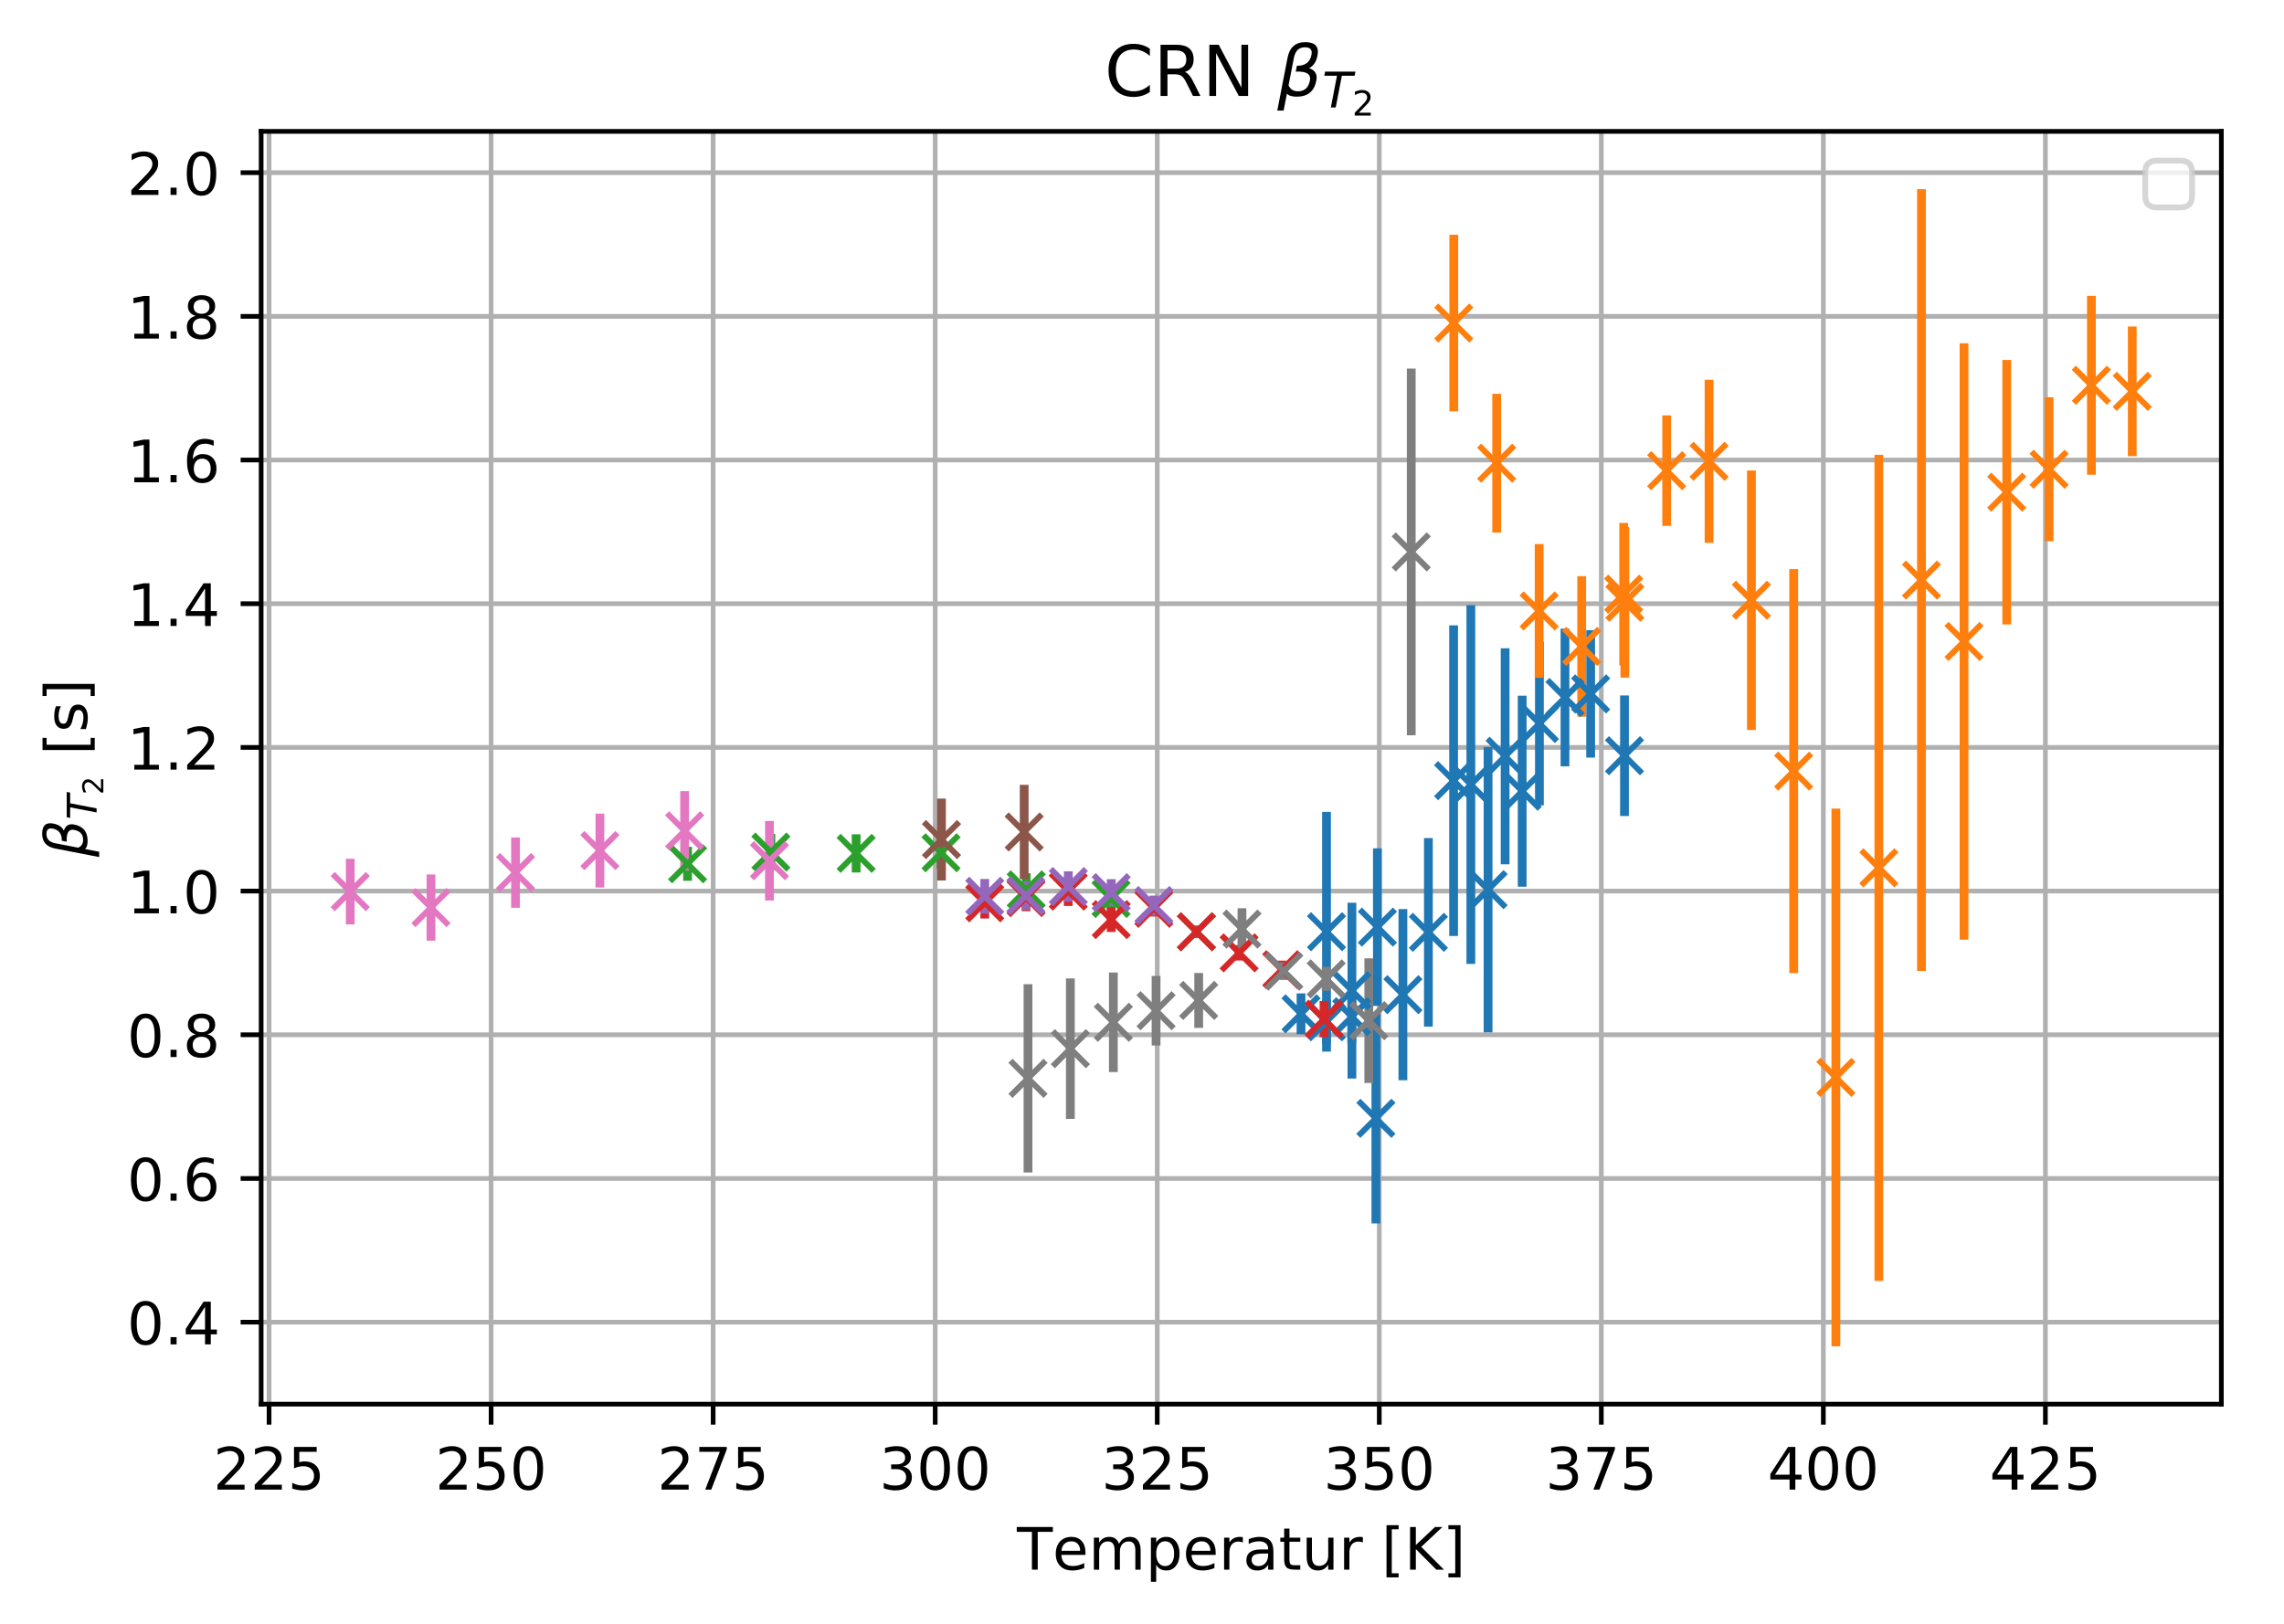<?xml version="1.0" encoding="utf-8" standalone="no"?>
<!DOCTYPE svg PUBLIC "-//W3C//DTD SVG 1.1//EN"
  "http://www.w3.org/Graphics/SVG/1.1/DTD/svg11.dtd">
<!-- Created with matplotlib (http://matplotlib.org/) -->
<svg height="277.436pt" version="1.1" viewBox="0 0 390.103 277.436" width="390.103pt" xmlns="http://www.w3.org/2000/svg" xmlns:xlink="http://www.w3.org/1999/xlink">
 <defs>
  <style type="text/css">
*{stroke-linecap:butt;stroke-linejoin:round;}
  </style>
 </defs>
 <g id="figure_1">
  <g id="patch_1">
   <path d="M 0 277.436 
L 390.103 277.436 
L 390.103 0 
L 0 0 
z
" style="fill:#ffffff;"/>
  </g>
  <g id="axes_1">
   <g id="patch_2">
    <path d="M 44.603 239.88 
L 379.403 239.88 
L 379.403 22.44 
L 44.603 22.44 
z
" style="fill:#ffffff;"/>
   </g>
   <g id="matplotlib.axis_1">
    <g id="xtick_1">
     <g id="line2d_1">
      <path clip-path="url(#p201eba1d3c)" d="M 45.956 239.88 
L 45.956 22.44 
" style="fill:none;stroke:#b0b0b0;stroke-linecap:square;stroke-width:0.8;"/>
     </g>
     <g id="line2d_2">
      <defs>
       <path d="M 0 0 
L 0 3.5 
" id="meafbf75f17" style="stroke:#000000;stroke-width:0.8;"/>
      </defs>
      <g>
       <use style="stroke:#000000;stroke-width:0.8;" x="45.956" xlink:href="#meafbf75f17" y="239.88"/>
      </g>
     </g>
     <g id="text_1">
      <!-- 225 -->
      <defs>
       <path d="M 19.188 8.297 
L 53.609 8.297 
L 53.609 0 
L 7.328 0 
L 7.328 8.297 
Q 12.938 14.109 22.625 23.891 
Q 32.328 33.688 34.812 36.531 
Q 39.547 41.844 41.422 45.531 
Q 43.312 49.219 43.312 52.781 
Q 43.312 58.594 39.234 62.25 
Q 35.156 65.922 28.609 65.922 
Q 23.969 65.922 18.812 64.312 
Q 13.672 62.703 7.812 59.422 
L 7.812 69.391 
Q 13.766 71.781 18.938 73 
Q 24.125 74.219 28.422 74.219 
Q 39.75 74.219 46.484 68.547 
Q 53.219 62.891 53.219 53.422 
Q 53.219 48.922 51.531 44.891 
Q 49.859 40.875 45.406 35.406 
Q 44.188 33.984 37.641 27.219 
Q 31.109 20.453 19.188 8.297 
z
" id="DejaVuSans-32"/>
       <path d="M 10.797 72.906 
L 49.516 72.906 
L 49.516 64.594 
L 19.828 64.594 
L 19.828 46.734 
Q 21.969 47.469 24.109 47.828 
Q 26.266 48.188 28.422 48.188 
Q 40.625 48.188 47.75 41.5 
Q 54.891 34.812 54.891 23.391 
Q 54.891 11.625 47.562 5.094 
Q 40.234 -1.422 26.906 -1.422 
Q 22.312 -1.422 17.547 -0.641 
Q 12.797 0.141 7.719 1.703 
L 7.719 11.625 
Q 12.109 9.234 16.797 8.062 
Q 21.484 6.891 26.703 6.891 
Q 35.156 6.891 40.078 11.328 
Q 45.016 15.766 45.016 23.391 
Q 45.016 31 40.078 35.438 
Q 35.156 39.891 26.703 39.891 
Q 22.75 39.891 18.812 39.016 
Q 14.891 38.141 10.797 36.281 
z
" id="DejaVuSans-35"/>
      </defs>
      <g transform="translate(36.413 254.478)scale(0.1 -0.1)">
       <use xlink:href="#DejaVuSans-32"/>
       <use x="63.623" xlink:href="#DejaVuSans-32"/>
       <use x="127.246" xlink:href="#DejaVuSans-35"/>
      </g>
     </g>
    </g>
    <g id="xtick_2">
     <g id="line2d_3">
      <path clip-path="url(#p201eba1d3c)" d="M 83.88 239.88 
L 83.88 22.44 
" style="fill:none;stroke:#b0b0b0;stroke-linecap:square;stroke-width:0.8;"/>
     </g>
     <g id="line2d_4">
      <g>
       <use style="stroke:#000000;stroke-width:0.8;" x="83.88" xlink:href="#meafbf75f17" y="239.88"/>
      </g>
     </g>
     <g id="text_2">
      <!-- 250 -->
      <defs>
       <path d="M 31.781 66.406 
Q 24.172 66.406 20.328 58.906 
Q 16.5 51.422 16.5 36.375 
Q 16.5 21.391 20.328 13.891 
Q 24.172 6.391 31.781 6.391 
Q 39.453 6.391 43.281 13.891 
Q 47.125 21.391 47.125 36.375 
Q 47.125 51.422 43.281 58.906 
Q 39.453 66.406 31.781 66.406 
z
M 31.781 74.219 
Q 44.047 74.219 50.516 64.516 
Q 56.984 54.828 56.984 36.375 
Q 56.984 17.969 50.516 8.266 
Q 44.047 -1.422 31.781 -1.422 
Q 19.531 -1.422 13.062 8.266 
Q 6.594 17.969 6.594 36.375 
Q 6.594 54.828 13.062 64.516 
Q 19.531 74.219 31.781 74.219 
z
" id="DejaVuSans-30"/>
      </defs>
      <g transform="translate(74.337 254.478)scale(0.1 -0.1)">
       <use xlink:href="#DejaVuSans-32"/>
       <use x="63.623" xlink:href="#DejaVuSans-35"/>
       <use x="127.246" xlink:href="#DejaVuSans-30"/>
      </g>
     </g>
    </g>
    <g id="xtick_3">
     <g id="line2d_5">
      <path clip-path="url(#p201eba1d3c)" d="M 121.804 239.88 
L 121.804 22.44 
" style="fill:none;stroke:#b0b0b0;stroke-linecap:square;stroke-width:0.8;"/>
     </g>
     <g id="line2d_6">
      <g>
       <use style="stroke:#000000;stroke-width:0.8;" x="121.804" xlink:href="#meafbf75f17" y="239.88"/>
      </g>
     </g>
     <g id="text_3">
      <!-- 275 -->
      <defs>
       <path d="M 8.203 72.906 
L 55.078 72.906 
L 55.078 68.703 
L 28.609 0 
L 18.312 0 
L 43.219 64.594 
L 8.203 64.594 
z
" id="DejaVuSans-37"/>
      </defs>
      <g transform="translate(112.261 254.478)scale(0.1 -0.1)">
       <use xlink:href="#DejaVuSans-32"/>
       <use x="63.623" xlink:href="#DejaVuSans-37"/>
       <use x="127.246" xlink:href="#DejaVuSans-35"/>
      </g>
     </g>
    </g>
    <g id="xtick_4">
     <g id="line2d_7">
      <path clip-path="url(#p201eba1d3c)" d="M 159.729 239.88 
L 159.729 22.44 
" style="fill:none;stroke:#b0b0b0;stroke-linecap:square;stroke-width:0.8;"/>
     </g>
     <g id="line2d_8">
      <g>
       <use style="stroke:#000000;stroke-width:0.8;" x="159.729" xlink:href="#meafbf75f17" y="239.88"/>
      </g>
     </g>
     <g id="text_4">
      <!-- 300 -->
      <defs>
       <path d="M 40.578 39.312 
Q 47.656 37.797 51.625 33 
Q 55.609 28.219 55.609 21.188 
Q 55.609 10.406 48.188 4.484 
Q 40.766 -1.422 27.094 -1.422 
Q 22.516 -1.422 17.656 -0.516 
Q 12.797 0.391 7.625 2.203 
L 7.625 11.719 
Q 11.719 9.328 16.594 8.109 
Q 21.484 6.891 26.812 6.891 
Q 36.078 6.891 40.938 10.547 
Q 45.797 14.203 45.797 21.188 
Q 45.797 27.641 41.281 31.266 
Q 36.766 34.906 28.719 34.906 
L 20.219 34.906 
L 20.219 43.016 
L 29.109 43.016 
Q 36.375 43.016 40.234 45.922 
Q 44.094 48.828 44.094 54.297 
Q 44.094 59.906 40.109 62.906 
Q 36.141 65.922 28.719 65.922 
Q 24.656 65.922 20.016 65.031 
Q 15.375 64.156 9.812 62.312 
L 9.812 71.094 
Q 15.438 72.656 20.344 73.438 
Q 25.25 74.219 29.594 74.219 
Q 40.828 74.219 47.359 69.109 
Q 53.906 64.016 53.906 55.328 
Q 53.906 49.266 50.438 45.094 
Q 46.969 40.922 40.578 39.312 
z
" id="DejaVuSans-33"/>
      </defs>
      <g transform="translate(150.185 254.478)scale(0.1 -0.1)">
       <use xlink:href="#DejaVuSans-33"/>
       <use x="63.623" xlink:href="#DejaVuSans-30"/>
       <use x="127.246" xlink:href="#DejaVuSans-30"/>
      </g>
     </g>
    </g>
    <g id="xtick_5">
     <g id="line2d_9">
      <path clip-path="url(#p201eba1d3c)" d="M 197.653 239.88 
L 197.653 22.44 
" style="fill:none;stroke:#b0b0b0;stroke-linecap:square;stroke-width:0.8;"/>
     </g>
     <g id="line2d_10">
      <g>
       <use style="stroke:#000000;stroke-width:0.8;" x="197.653" xlink:href="#meafbf75f17" y="239.88"/>
      </g>
     </g>
     <g id="text_5">
      <!-- 325 -->
      <g transform="translate(188.109 254.478)scale(0.1 -0.1)">
       <use xlink:href="#DejaVuSans-33"/>
       <use x="63.623" xlink:href="#DejaVuSans-32"/>
       <use x="127.246" xlink:href="#DejaVuSans-35"/>
      </g>
     </g>
    </g>
    <g id="xtick_6">
     <g id="line2d_11">
      <path clip-path="url(#p201eba1d3c)" d="M 235.577 239.88 
L 235.577 22.44 
" style="fill:none;stroke:#b0b0b0;stroke-linecap:square;stroke-width:0.8;"/>
     </g>
     <g id="line2d_12">
      <g>
       <use style="stroke:#000000;stroke-width:0.8;" x="235.577" xlink:href="#meafbf75f17" y="239.88"/>
      </g>
     </g>
     <g id="text_6">
      <!-- 350 -->
      <g transform="translate(226.033 254.478)scale(0.1 -0.1)">
       <use xlink:href="#DejaVuSans-33"/>
       <use x="63.623" xlink:href="#DejaVuSans-35"/>
       <use x="127.246" xlink:href="#DejaVuSans-30"/>
      </g>
     </g>
    </g>
    <g id="xtick_7">
     <g id="line2d_13">
      <path clip-path="url(#p201eba1d3c)" d="M 273.501 239.88 
L 273.501 22.44 
" style="fill:none;stroke:#b0b0b0;stroke-linecap:square;stroke-width:0.8;"/>
     </g>
     <g id="line2d_14">
      <g>
       <use style="stroke:#000000;stroke-width:0.8;" x="273.501" xlink:href="#meafbf75f17" y="239.88"/>
      </g>
     </g>
     <g id="text_7">
      <!-- 375 -->
      <g transform="translate(263.957 254.478)scale(0.1 -0.1)">
       <use xlink:href="#DejaVuSans-33"/>
       <use x="63.623" xlink:href="#DejaVuSans-37"/>
       <use x="127.246" xlink:href="#DejaVuSans-35"/>
      </g>
     </g>
    </g>
    <g id="xtick_8">
     <g id="line2d_15">
      <path clip-path="url(#p201eba1d3c)" d="M 311.425 239.88 
L 311.425 22.44 
" style="fill:none;stroke:#b0b0b0;stroke-linecap:square;stroke-width:0.8;"/>
     </g>
     <g id="line2d_16">
      <g>
       <use style="stroke:#000000;stroke-width:0.8;" x="311.425" xlink:href="#meafbf75f17" y="239.88"/>
      </g>
     </g>
     <g id="text_8">
      <!-- 400 -->
      <defs>
       <path d="M 37.797 64.312 
L 12.891 25.391 
L 37.797 25.391 
z
M 35.203 72.906 
L 47.609 72.906 
L 47.609 25.391 
L 58.016 25.391 
L 58.016 17.188 
L 47.609 17.188 
L 47.609 0 
L 37.797 0 
L 37.797 17.188 
L 4.891 17.188 
L 4.891 26.703 
z
" id="DejaVuSans-34"/>
      </defs>
      <g transform="translate(301.881 254.478)scale(0.1 -0.1)">
       <use xlink:href="#DejaVuSans-34"/>
       <use x="63.623" xlink:href="#DejaVuSans-30"/>
       <use x="127.246" xlink:href="#DejaVuSans-30"/>
      </g>
     </g>
    </g>
    <g id="xtick_9">
     <g id="line2d_17">
      <path clip-path="url(#p201eba1d3c)" d="M 349.349 239.88 
L 349.349 22.44 
" style="fill:none;stroke:#b0b0b0;stroke-linecap:square;stroke-width:0.8;"/>
     </g>
     <g id="line2d_18">
      <g>
       <use style="stroke:#000000;stroke-width:0.8;" x="349.349" xlink:href="#meafbf75f17" y="239.88"/>
      </g>
     </g>
     <g id="text_9">
      <!-- 425 -->
      <g transform="translate(339.805 254.478)scale(0.1 -0.1)">
       <use xlink:href="#DejaVuSans-34"/>
       <use x="63.623" xlink:href="#DejaVuSans-32"/>
       <use x="127.246" xlink:href="#DejaVuSans-35"/>
      </g>
     </g>
    </g>
    <g id="text_10">
     <!-- Temperatur [K] -->
     <defs>
      <path d="M -0.297 72.906 
L 61.375 72.906 
L 61.375 64.594 
L 35.5 64.594 
L 35.5 0 
L 25.594 0 
L 25.594 64.594 
L -0.297 64.594 
z
" id="DejaVuSans-54"/>
      <path d="M 56.203 29.594 
L 56.203 25.203 
L 14.891 25.203 
Q 15.484 15.922 20.484 11.062 
Q 25.484 6.203 34.422 6.203 
Q 39.594 6.203 44.453 7.469 
Q 49.312 8.734 54.109 11.281 
L 54.109 2.781 
Q 49.266 0.734 44.188 -0.344 
Q 39.109 -1.422 33.891 -1.422 
Q 20.797 -1.422 13.156 6.188 
Q 5.516 13.812 5.516 26.812 
Q 5.516 40.234 12.766 48.109 
Q 20.016 56 32.328 56 
Q 43.359 56 49.781 48.891 
Q 56.203 41.797 56.203 29.594 
z
M 47.219 32.234 
Q 47.125 39.594 43.094 43.984 
Q 39.062 48.391 32.422 48.391 
Q 24.906 48.391 20.391 44.141 
Q 15.875 39.891 15.188 32.172 
z
" id="DejaVuSans-65"/>
      <path d="M 52 44.188 
Q 55.375 50.25 60.062 53.125 
Q 64.75 56 71.094 56 
Q 79.641 56 84.281 50.016 
Q 88.922 44.047 88.922 33.016 
L 88.922 0 
L 79.891 0 
L 79.891 32.719 
Q 79.891 40.578 77.094 44.375 
Q 74.312 48.188 68.609 48.188 
Q 61.625 48.188 57.562 43.547 
Q 53.516 38.922 53.516 30.906 
L 53.516 0 
L 44.484 0 
L 44.484 32.719 
Q 44.484 40.625 41.703 44.406 
Q 38.922 48.188 33.109 48.188 
Q 26.219 48.188 22.156 43.531 
Q 18.109 38.875 18.109 30.906 
L 18.109 0 
L 9.078 0 
L 9.078 54.688 
L 18.109 54.688 
L 18.109 46.188 
Q 21.188 51.219 25.484 53.609 
Q 29.781 56 35.688 56 
Q 41.656 56 45.828 52.969 
Q 50 49.953 52 44.188 
z
" id="DejaVuSans-6d"/>
      <path d="M 18.109 8.203 
L 18.109 -20.797 
L 9.078 -20.797 
L 9.078 54.688 
L 18.109 54.688 
L 18.109 46.391 
Q 20.953 51.266 25.266 53.625 
Q 29.594 56 35.594 56 
Q 45.562 56 51.781 48.094 
Q 58.016 40.188 58.016 27.297 
Q 58.016 14.406 51.781 6.484 
Q 45.562 -1.422 35.594 -1.422 
Q 29.594 -1.422 25.266 0.953 
Q 20.953 3.328 18.109 8.203 
z
M 48.688 27.297 
Q 48.688 37.203 44.609 42.844 
Q 40.531 48.484 33.406 48.484 
Q 26.266 48.484 22.188 42.844 
Q 18.109 37.203 18.109 27.297 
Q 18.109 17.391 22.188 11.75 
Q 26.266 6.109 33.406 6.109 
Q 40.531 6.109 44.609 11.75 
Q 48.688 17.391 48.688 27.297 
z
" id="DejaVuSans-70"/>
      <path d="M 41.109 46.297 
Q 39.594 47.172 37.812 47.578 
Q 36.031 48 33.891 48 
Q 26.266 48 22.188 43.047 
Q 18.109 38.094 18.109 28.812 
L 18.109 0 
L 9.078 0 
L 9.078 54.688 
L 18.109 54.688 
L 18.109 46.188 
Q 20.953 51.172 25.484 53.578 
Q 30.031 56 36.531 56 
Q 37.453 56 38.578 55.875 
Q 39.703 55.766 41.062 55.516 
z
" id="DejaVuSans-72"/>
      <path d="M 34.281 27.484 
Q 23.391 27.484 19.188 25 
Q 14.984 22.516 14.984 16.5 
Q 14.984 11.719 18.141 8.906 
Q 21.297 6.109 26.703 6.109 
Q 34.188 6.109 38.703 11.406 
Q 43.219 16.703 43.219 25.484 
L 43.219 27.484 
z
M 52.203 31.203 
L 52.203 0 
L 43.219 0 
L 43.219 8.297 
Q 40.141 3.328 35.547 0.953 
Q 30.953 -1.422 24.312 -1.422 
Q 15.922 -1.422 10.953 3.297 
Q 6 8.016 6 15.922 
Q 6 25.141 12.172 29.828 
Q 18.359 34.516 30.609 34.516 
L 43.219 34.516 
L 43.219 35.406 
Q 43.219 41.609 39.141 45 
Q 35.062 48.391 27.688 48.391 
Q 23 48.391 18.547 47.266 
Q 14.109 46.141 10.016 43.891 
L 10.016 52.203 
Q 14.938 54.109 19.578 55.047 
Q 24.219 56 28.609 56 
Q 40.484 56 46.344 49.844 
Q 52.203 43.703 52.203 31.203 
z
" id="DejaVuSans-61"/>
      <path d="M 18.312 70.219 
L 18.312 54.688 
L 36.812 54.688 
L 36.812 47.703 
L 18.312 47.703 
L 18.312 18.016 
Q 18.312 11.328 20.141 9.422 
Q 21.969 7.516 27.594 7.516 
L 36.812 7.516 
L 36.812 0 
L 27.594 0 
Q 17.188 0 13.234 3.875 
Q 9.281 7.766 9.281 18.016 
L 9.281 47.703 
L 2.688 47.703 
L 2.688 54.688 
L 9.281 54.688 
L 9.281 70.219 
z
" id="DejaVuSans-74"/>
      <path d="M 8.5 21.578 
L 8.5 54.688 
L 17.484 54.688 
L 17.484 21.922 
Q 17.484 14.156 20.5 10.266 
Q 23.531 6.391 29.594 6.391 
Q 36.859 6.391 41.078 11.031 
Q 45.312 15.672 45.312 23.688 
L 45.312 54.688 
L 54.297 54.688 
L 54.297 0 
L 45.312 0 
L 45.312 8.406 
Q 42.047 3.422 37.719 1 
Q 33.406 -1.422 27.688 -1.422 
Q 18.266 -1.422 13.375 4.438 
Q 8.5 10.297 8.5 21.578 
z
M 31.109 56 
z
" id="DejaVuSans-75"/>
      <path id="DejaVuSans-20"/>
      <path d="M 8.594 75.984 
L 29.297 75.984 
L 29.297 69 
L 17.578 69 
L 17.578 -6.203 
L 29.297 -6.203 
L 29.297 -13.188 
L 8.594 -13.188 
z
" id="DejaVuSans-5b"/>
      <path d="M 9.812 72.906 
L 19.672 72.906 
L 19.672 42.094 
L 52.391 72.906 
L 65.094 72.906 
L 28.906 38.922 
L 67.672 0 
L 54.688 0 
L 19.672 35.109 
L 19.672 0 
L 9.812 0 
z
" id="DejaVuSans-4b"/>
      <path d="M 30.422 75.984 
L 30.422 -13.188 
L 9.719 -13.188 
L 9.719 -6.203 
L 21.391 -6.203 
L 21.391 69 
L 9.719 69 
L 9.719 75.984 
z
" id="DejaVuSans-5d"/>
     </defs>
     <g transform="translate(173.691 268.157)scale(0.1 -0.1)">
      <use xlink:href="#DejaVuSans-54"/>
      <use x="60.818" xlink:href="#DejaVuSans-65"/>
      <use x="122.342" xlink:href="#DejaVuSans-6d"/>
      <use x="219.754" xlink:href="#DejaVuSans-70"/>
      <use x="283.23" xlink:href="#DejaVuSans-65"/>
      <use x="344.754" xlink:href="#DejaVuSans-72"/>
      <use x="385.867" xlink:href="#DejaVuSans-61"/>
      <use x="447.146" xlink:href="#DejaVuSans-74"/>
      <use x="486.355" xlink:href="#DejaVuSans-75"/>
      <use x="549.734" xlink:href="#DejaVuSans-72"/>
      <use x="590.848" xlink:href="#DejaVuSans-20"/>
      <use x="622.635" xlink:href="#DejaVuSans-5b"/>
      <use x="661.648" xlink:href="#DejaVuSans-4b"/>
      <use x="727.225" xlink:href="#DejaVuSans-5d"/>
     </g>
    </g>
   </g>
   <g id="matplotlib.axis_2">
    <g id="ytick_1">
     <g id="line2d_19">
      <path clip-path="url(#p201eba1d3c)" d="M 44.603 225.875 
L 379.403 225.875 
" style="fill:none;stroke:#b0b0b0;stroke-linecap:square;stroke-width:0.8;"/>
     </g>
     <g id="line2d_20">
      <defs>
       <path d="M 0 0 
L -3.5 0 
" id="m6c2e261f29" style="stroke:#000000;stroke-width:0.8;"/>
      </defs>
      <g>
       <use style="stroke:#000000;stroke-width:0.8;" x="44.603" xlink:href="#m6c2e261f29" y="225.875"/>
      </g>
     </g>
     <g id="text_11">
      <!-- 0.4 -->
      <defs>
       <path d="M 10.688 12.406 
L 21 12.406 
L 21 0 
L 10.688 0 
z
" id="DejaVuSans-2e"/>
      </defs>
      <g transform="translate(21.7 229.674)scale(0.1 -0.1)">
       <use xlink:href="#DejaVuSans-30"/>
       <use x="63.623" xlink:href="#DejaVuSans-2e"/>
       <use x="95.41" xlink:href="#DejaVuSans-34"/>
      </g>
     </g>
    </g>
    <g id="ytick_2">
     <g id="line2d_21">
      <path clip-path="url(#p201eba1d3c)" d="M 44.603 201.328 
L 379.403 201.328 
" style="fill:none;stroke:#b0b0b0;stroke-linecap:square;stroke-width:0.8;"/>
     </g>
     <g id="line2d_22">
      <g>
       <use style="stroke:#000000;stroke-width:0.8;" x="44.603" xlink:href="#m6c2e261f29" y="201.328"/>
      </g>
     </g>
     <g id="text_12">
      <!-- 0.6 -->
      <defs>
       <path d="M 33.016 40.375 
Q 26.375 40.375 22.484 35.828 
Q 18.609 31.297 18.609 23.391 
Q 18.609 15.531 22.484 10.953 
Q 26.375 6.391 33.016 6.391 
Q 39.656 6.391 43.531 10.953 
Q 47.406 15.531 47.406 23.391 
Q 47.406 31.297 43.531 35.828 
Q 39.656 40.375 33.016 40.375 
z
M 52.594 71.297 
L 52.594 62.312 
Q 48.875 64.062 45.094 64.984 
Q 41.312 65.922 37.594 65.922 
Q 27.828 65.922 22.672 59.328 
Q 17.531 52.734 16.797 39.406 
Q 19.672 43.656 24.016 45.922 
Q 28.375 48.188 33.594 48.188 
Q 44.578 48.188 50.953 41.516 
Q 57.328 34.859 57.328 23.391 
Q 57.328 12.156 50.688 5.359 
Q 44.047 -1.422 33.016 -1.422 
Q 20.359 -1.422 13.672 8.266 
Q 6.984 17.969 6.984 36.375 
Q 6.984 53.656 15.188 63.938 
Q 23.391 74.219 37.203 74.219 
Q 40.922 74.219 44.703 73.484 
Q 48.484 72.75 52.594 71.297 
z
" id="DejaVuSans-36"/>
      </defs>
      <g transform="translate(21.7 205.127)scale(0.1 -0.1)">
       <use xlink:href="#DejaVuSans-30"/>
       <use x="63.623" xlink:href="#DejaVuSans-2e"/>
       <use x="95.41" xlink:href="#DejaVuSans-36"/>
      </g>
     </g>
    </g>
    <g id="ytick_3">
     <g id="line2d_23">
      <path clip-path="url(#p201eba1d3c)" d="M 44.603 176.781 
L 379.403 176.781 
" style="fill:none;stroke:#b0b0b0;stroke-linecap:square;stroke-width:0.8;"/>
     </g>
     <g id="line2d_24">
      <g>
       <use style="stroke:#000000;stroke-width:0.8;" x="44.603" xlink:href="#m6c2e261f29" y="176.781"/>
      </g>
     </g>
     <g id="text_13">
      <!-- 0.8 -->
      <defs>
       <path d="M 31.781 34.625 
Q 24.75 34.625 20.719 30.859 
Q 16.703 27.094 16.703 20.516 
Q 16.703 13.922 20.719 10.156 
Q 24.75 6.391 31.781 6.391 
Q 38.812 6.391 42.859 10.172 
Q 46.922 13.969 46.922 20.516 
Q 46.922 27.094 42.891 30.859 
Q 38.875 34.625 31.781 34.625 
z
M 21.922 38.812 
Q 15.578 40.375 12.031 44.719 
Q 8.5 49.078 8.5 55.328 
Q 8.5 64.062 14.719 69.141 
Q 20.953 74.219 31.781 74.219 
Q 42.672 74.219 48.875 69.141 
Q 55.078 64.062 55.078 55.328 
Q 55.078 49.078 51.531 44.719 
Q 48 40.375 41.703 38.812 
Q 48.828 37.156 52.797 32.312 
Q 56.781 27.484 56.781 20.516 
Q 56.781 9.906 50.312 4.234 
Q 43.844 -1.422 31.781 -1.422 
Q 19.734 -1.422 13.25 4.234 
Q 6.781 9.906 6.781 20.516 
Q 6.781 27.484 10.781 32.312 
Q 14.797 37.156 21.922 38.812 
z
M 18.312 54.391 
Q 18.312 48.734 21.844 45.562 
Q 25.391 42.391 31.781 42.391 
Q 38.141 42.391 41.719 45.562 
Q 45.312 48.734 45.312 54.391 
Q 45.312 60.062 41.719 63.234 
Q 38.141 66.406 31.781 66.406 
Q 25.391 66.406 21.844 63.234 
Q 18.312 60.062 18.312 54.391 
z
" id="DejaVuSans-38"/>
      </defs>
      <g transform="translate(21.7 180.58)scale(0.1 -0.1)">
       <use xlink:href="#DejaVuSans-30"/>
       <use x="63.623" xlink:href="#DejaVuSans-2e"/>
       <use x="95.41" xlink:href="#DejaVuSans-38"/>
      </g>
     </g>
    </g>
    <g id="ytick_4">
     <g id="line2d_25">
      <path clip-path="url(#p201eba1d3c)" d="M 44.603 152.233 
L 379.403 152.233 
" style="fill:none;stroke:#b0b0b0;stroke-linecap:square;stroke-width:0.8;"/>
     </g>
     <g id="line2d_26">
      <g>
       <use style="stroke:#000000;stroke-width:0.8;" x="44.603" xlink:href="#m6c2e261f29" y="152.233"/>
      </g>
     </g>
     <g id="text_14">
      <!-- 1.0 -->
      <defs>
       <path d="M 12.406 8.297 
L 28.516 8.297 
L 28.516 63.922 
L 10.984 60.406 
L 10.984 69.391 
L 28.422 72.906 
L 38.281 72.906 
L 38.281 8.297 
L 54.391 8.297 
L 54.391 0 
L 12.406 0 
z
" id="DejaVuSans-31"/>
      </defs>
      <g transform="translate(21.7 156.033)scale(0.1 -0.1)">
       <use xlink:href="#DejaVuSans-31"/>
       <use x="63.623" xlink:href="#DejaVuSans-2e"/>
       <use x="95.41" xlink:href="#DejaVuSans-30"/>
      </g>
     </g>
    </g>
    <g id="ytick_5">
     <g id="line2d_27">
      <path clip-path="url(#p201eba1d3c)" d="M 44.603 127.686 
L 379.403 127.686 
" style="fill:none;stroke:#b0b0b0;stroke-linecap:square;stroke-width:0.8;"/>
     </g>
     <g id="line2d_28">
      <g>
       <use style="stroke:#000000;stroke-width:0.8;" x="44.603" xlink:href="#m6c2e261f29" y="127.686"/>
      </g>
     </g>
     <g id="text_15">
      <!-- 1.2 -->
      <g transform="translate(21.7 131.485)scale(0.1 -0.1)">
       <use xlink:href="#DejaVuSans-31"/>
       <use x="63.623" xlink:href="#DejaVuSans-2e"/>
       <use x="95.41" xlink:href="#DejaVuSans-32"/>
      </g>
     </g>
    </g>
    <g id="ytick_6">
     <g id="line2d_29">
      <path clip-path="url(#p201eba1d3c)" d="M 44.603 103.139 
L 379.403 103.139 
" style="fill:none;stroke:#b0b0b0;stroke-linecap:square;stroke-width:0.8;"/>
     </g>
     <g id="line2d_30">
      <g>
       <use style="stroke:#000000;stroke-width:0.8;" x="44.603" xlink:href="#m6c2e261f29" y="103.139"/>
      </g>
     </g>
     <g id="text_16">
      <!-- 1.4 -->
      <g transform="translate(21.7 106.938)scale(0.1 -0.1)">
       <use xlink:href="#DejaVuSans-31"/>
       <use x="63.623" xlink:href="#DejaVuSans-2e"/>
       <use x="95.41" xlink:href="#DejaVuSans-34"/>
      </g>
     </g>
    </g>
    <g id="ytick_7">
     <g id="line2d_31">
      <path clip-path="url(#p201eba1d3c)" d="M 44.603 78.592 
L 379.403 78.592 
" style="fill:none;stroke:#b0b0b0;stroke-linecap:square;stroke-width:0.8;"/>
     </g>
     <g id="line2d_32">
      <g>
       <use style="stroke:#000000;stroke-width:0.8;" x="44.603" xlink:href="#m6c2e261f29" y="78.592"/>
      </g>
     </g>
     <g id="text_17">
      <!-- 1.6 -->
      <g transform="translate(21.7 82.391)scale(0.1 -0.1)">
       <use xlink:href="#DejaVuSans-31"/>
       <use x="63.623" xlink:href="#DejaVuSans-2e"/>
       <use x="95.41" xlink:href="#DejaVuSans-36"/>
      </g>
     </g>
    </g>
    <g id="ytick_8">
     <g id="line2d_33">
      <path clip-path="url(#p201eba1d3c)" d="M 44.603 54.045 
L 379.403 54.045 
" style="fill:none;stroke:#b0b0b0;stroke-linecap:square;stroke-width:0.8;"/>
     </g>
     <g id="line2d_34">
      <g>
       <use style="stroke:#000000;stroke-width:0.8;" x="44.603" xlink:href="#m6c2e261f29" y="54.045"/>
      </g>
     </g>
     <g id="text_18">
      <!-- 1.8 -->
      <g transform="translate(21.7 57.844)scale(0.1 -0.1)">
       <use xlink:href="#DejaVuSans-31"/>
       <use x="63.623" xlink:href="#DejaVuSans-2e"/>
       <use x="95.41" xlink:href="#DejaVuSans-38"/>
      </g>
     </g>
    </g>
    <g id="ytick_9">
     <g id="line2d_35">
      <path clip-path="url(#p201eba1d3c)" d="M 44.603 29.497 
L 379.403 29.497 
" style="fill:none;stroke:#b0b0b0;stroke-linecap:square;stroke-width:0.8;"/>
     </g>
     <g id="line2d_36">
      <g>
       <use style="stroke:#000000;stroke-width:0.8;" x="44.603" xlink:href="#m6c2e261f29" y="29.497"/>
      </g>
     </g>
     <g id="text_19">
      <!-- 2.0 -->
      <g transform="translate(21.7 33.297)scale(0.1 -0.1)">
       <use xlink:href="#DejaVuSans-32"/>
       <use x="63.623" xlink:href="#DejaVuSans-2e"/>
       <use x="95.41" xlink:href="#DejaVuSans-30"/>
      </g>
     </g>
    </g>
    <g id="text_20">
     <!-- $\beta_{T_2}$ [s] -->
     <defs>
      <path d="M 13.625 3.375 
L 8.938 -20.797 
L -0.094 -20.797 
L 14.5 54.344 
Q 18.844 76.609 39.656 76.609 
Q 60.75 76.609 57.172 57.812 
Q 54.734 44.438 45.219 39.547 
Q 58.016 35.156 55.516 22.125 
Q 51.125 -1.078 27.484 -1.031 
Q 17.141 -0.984 13.625 3.375 
z
M 15.922 15.094 
Q 19.672 6.594 29.297 6.641 
Q 43.359 6.641 46.344 21.969 
Q 49.031 35.75 26.172 34.672 
L 27.781 42.969 
Q 45.453 42.672 48.531 58.594 
Q 50.641 69.344 39.203 69.281 
Q 26.422 69.281 23.484 54.047 
z
" id="DejaVuSans-Oblique-3b2"/>
      <path d="M 5.906 72.906 
L 67.578 72.906 
L 66.016 64.594 
L 39.984 64.594 
L 27.484 0 
L 17.578 0 
L 30.078 64.594 
L 4.297 64.594 
z
" id="DejaVuSans-Oblique-54"/>
      <path d="M 44.281 53.078 
L 44.281 44.578 
Q 40.484 46.531 36.375 47.5 
Q 32.281 48.484 27.875 48.484 
Q 21.188 48.484 17.844 46.438 
Q 14.5 44.391 14.5 40.281 
Q 14.5 37.156 16.891 35.375 
Q 19.281 33.594 26.516 31.984 
L 29.594 31.297 
Q 39.156 29.25 43.188 25.516 
Q 47.219 21.781 47.219 15.094 
Q 47.219 7.469 41.188 3.016 
Q 35.156 -1.422 24.609 -1.422 
Q 20.219 -1.422 15.453 -0.562 
Q 10.688 0.297 5.422 2 
L 5.422 11.281 
Q 10.406 8.688 15.234 7.391 
Q 20.062 6.109 24.812 6.109 
Q 31.156 6.109 34.562 8.281 
Q 37.984 10.453 37.984 14.406 
Q 37.984 18.062 35.516 20.016 
Q 33.062 21.969 24.703 23.781 
L 21.578 24.516 
Q 13.234 26.266 9.516 29.906 
Q 5.812 33.547 5.812 39.891 
Q 5.812 47.609 11.281 51.797 
Q 16.75 56 26.812 56 
Q 31.781 56 36.172 55.266 
Q 40.578 54.547 44.281 53.078 
z
" id="DejaVuSans-73"/>
     </defs>
     <g transform="translate(14.9 146.41)rotate(-90)scale(0.1 -0.1)">
      <use transform="translate(0 0.391)" xlink:href="#DejaVuSans-Oblique-3b2"/>
      <use transform="translate(63.818 -16.016)scale(0.7)" xlink:href="#DejaVuSans-Oblique-54"/>
      <use transform="translate(106.577 -27.5)scale(0.49)" xlink:href="#DejaVuSans-32"/>
      <use transform="translate(142.401 0.391)" xlink:href="#DejaVuSans-20"/>
      <use transform="translate(174.188 0.391)" xlink:href="#DejaVuSans-5b"/>
      <use transform="translate(213.202 0.391)" xlink:href="#DejaVuSans-73"/>
      <use transform="translate(265.301 0.391)" xlink:href="#DejaVuSans-5d"/>
     </g>
    </g>
   </g>
   <g id="LineCollection_1">
    <path clip-path="url(#p201eba1d3c)" d="M 277.46 139.404 
L 277.46 118.81 
" style="fill:none;stroke:#1f77b4;stroke-width:1.5;"/>
    <path clip-path="url(#p201eba1d3c)" d="M 271.68 129.427 
L 271.68 107.662 
" style="fill:none;stroke:#1f77b4;stroke-width:1.5;"/>
    <path clip-path="url(#p201eba1d3c)" d="M 267.296 130.918 
L 267.296 107.403 
" style="fill:none;stroke:#1f77b4;stroke-width:1.5;"/>
    <path clip-path="url(#p201eba1d3c)" d="M 262.928 137.59 
L 262.928 109.612 
" style="fill:none;stroke:#1f77b4;stroke-width:1.5;"/>
    <path clip-path="url(#p201eba1d3c)" d="M 259.985 151.489 
L 259.985 118.856 
" style="fill:none;stroke:#1f77b4;stroke-width:1.5;"/>
    <path clip-path="url(#p201eba1d3c)" d="M 257.072 147.653 
L 257.072 110.745 
" style="fill:none;stroke:#1f77b4;stroke-width:1.5;"/>
    <path clip-path="url(#p201eba1d3c)" d="M 254.16 176.368 
L 254.16 127.613 
" style="fill:none;stroke:#1f77b4;stroke-width:1.5;"/>
    <path clip-path="url(#p201eba1d3c)" d="M 251.217 164.678 
L 251.217 103.387 
" style="fill:none;stroke:#1f77b4;stroke-width:1.5;"/>
    <path clip-path="url(#p201eba1d3c)" d="M 248.274 159.899 
L 248.274 106.836 
" style="fill:none;stroke:#1f77b4;stroke-width:1.5;"/>
    <path clip-path="url(#p201eba1d3c)" d="M 243.966 175.385 
L 243.966 143.168 
" style="fill:none;stroke:#1f77b4;stroke-width:1.5;"/>
    <path clip-path="url(#p201eba1d3c)" d="M 239.612 184.549 
L 239.612 155.306 
" style="fill:none;stroke:#1f77b4;stroke-width:1.5;"/>
    <path clip-path="url(#p201eba1d3c)" d="M 235.258 171.843 
L 235.258 144.93 
" style="fill:none;stroke:#1f77b4;stroke-width:1.5;"/>
    <path clip-path="url(#p201eba1d3c)" d="M 230.904 184.258 
L 230.904 154.224 
" style="fill:none;stroke:#1f77b4;stroke-width:1.5;"/>
    <path clip-path="url(#p201eba1d3c)" d="M 226.566 179.652 
L 226.566 138.696 
" style="fill:none;stroke:#1f77b4;stroke-width:1.5;"/>
    <path clip-path="url(#p201eba1d3c)" d="M 235 209.012 
L 235 173.098 
" style="fill:none;stroke:#1f77b4;stroke-width:1.5;"/>
    <path clip-path="url(#p201eba1d3c)" d="M 230.874 178.249 
L 230.874 169.132 
" style="fill:none;stroke:#1f77b4;stroke-width:1.5;"/>
    <path clip-path="url(#p201eba1d3c)" d="M 226.551 178.318 
L 226.551 170.799 
" style="fill:none;stroke:#1f77b4;stroke-width:1.5;"/>
    <path clip-path="url(#p201eba1d3c)" d="M 222.212 176.689 
L 222.212 169.713 
" style="fill:none;stroke:#1f77b4;stroke-width:1.5;"/>
   </g>
   <g id="LineCollection_2">
    <path clip-path="url(#p201eba1d3c)" d="M 364.185 77.926 
L 364.185 55.783 
" style="fill:none;stroke:#ff7f0e;stroke-width:1.5;"/>
    <path clip-path="url(#p201eba1d3c)" d="M 357.207 81.099 
L 357.207 50.537 
" style="fill:none;stroke:#ff7f0e;stroke-width:1.5;"/>
    <path clip-path="url(#p201eba1d3c)" d="M 349.986 92.471 
L 349.986 67.868 
" style="fill:none;stroke:#ff7f0e;stroke-width:1.5;"/>
    <path clip-path="url(#p201eba1d3c)" d="M 342.75 106.676 
L 342.75 61.491 
" style="fill:none;stroke:#ff7f0e;stroke-width:1.5;"/>
    <path clip-path="url(#p201eba1d3c)" d="M 335.454 160.524 
L 335.454 58.642 
" style="fill:none;stroke:#ff7f0e;stroke-width:1.5;"/>
    <path clip-path="url(#p201eba1d3c)" d="M 328.187 165.887 
L 328.187 32.324 
" style="fill:none;stroke:#ff7f0e;stroke-width:1.5;"/>
    <path clip-path="url(#p201eba1d3c)" d="M 320.906 218.818 
L 320.906 77.7 
" style="fill:none;stroke:#ff7f0e;stroke-width:1.5;"/>
    <path clip-path="url(#p201eba1d3c)" d="M 313.564 229.996 
L 313.564 138.14 
" style="fill:none;stroke:#ff7f0e;stroke-width:1.5;"/>
    <path clip-path="url(#p201eba1d3c)" d="M 306.358 166.249 
L 306.358 97.226 
" style="fill:none;stroke:#ff7f0e;stroke-width:1.5;"/>
    <path clip-path="url(#p201eba1d3c)" d="M 299.138 124.712 
L 299.138 80.38 
" style="fill:none;stroke:#ff7f0e;stroke-width:1.5;"/>
    <path clip-path="url(#p201eba1d3c)" d="M 291.902 92.743 
L 291.902 64.869 
" style="fill:none;stroke:#ff7f0e;stroke-width:1.5;"/>
    <path clip-path="url(#p201eba1d3c)" d="M 284.666 89.842 
L 284.666 70.971 
" style="fill:none;stroke:#ff7f0e;stroke-width:1.5;"/>
    <path clip-path="url(#p201eba1d3c)" d="M 277.521 115.768 
L 277.521 90.015 
" style="fill:none;stroke:#ff7f0e;stroke-width:1.5;"/>
    <path clip-path="url(#p201eba1d3c)" d="M 277.324 113.677 
L 277.324 89.336 
" style="fill:none;stroke:#ff7f0e;stroke-width:1.5;"/>
    <path clip-path="url(#p201eba1d3c)" d="M 270.148 122.439 
L 270.148 98.427 
" style="fill:none;stroke:#ff7f0e;stroke-width:1.5;"/>
    <path clip-path="url(#p201eba1d3c)" d="M 262.882 115.8 
L 262.882 92.944 
" style="fill:none;stroke:#ff7f0e;stroke-width:1.5;"/>
    <path clip-path="url(#p201eba1d3c)" d="M 255.631 90.98 
L 255.631 67.276 
" style="fill:none;stroke:#ff7f0e;stroke-width:1.5;"/>
    <path clip-path="url(#p201eba1d3c)" d="M 248.304 70.277 
L 248.304 40.1 
" style="fill:none;stroke:#ff7f0e;stroke-width:1.5;"/>
   </g>
   <g id="LineCollection_3">
    <path clip-path="url(#p201eba1d3c)" d="M 117.436 150.471 
L 117.436 144.663 
" style="fill:none;stroke:#2ca02c;stroke-width:1.5;"/>
    <path clip-path="url(#p201eba1d3c)" d="M 131.665 148.676 
L 131.665 142.465 
" style="fill:none;stroke:#2ca02c;stroke-width:1.5;"/>
    <path clip-path="url(#p201eba1d3c)" d="M 146.228 149.047 
L 146.228 142.53 
" style="fill:none;stroke:#2ca02c;stroke-width:1.5;"/>
    <path clip-path="url(#p201eba1d3c)" d="M 160.73 148.395 
L 160.73 142.975 
" style="fill:none;stroke:#2ca02c;stroke-width:1.5;"/>
    <path clip-path="url(#p201eba1d3c)" d="M 175.277 154.865 
L 175.277 149.173 
" style="fill:none;stroke:#2ca02c;stroke-width:1.5;"/>
    <path clip-path="url(#p201eba1d3c)" d="M 189.764 155.462 
L 189.764 151.525 
" style="fill:none;stroke:#2ca02c;stroke-width:1.5;"/>
    <path clip-path="url(#p201eba1d3c)" d="M 204.358 160.243 
L 204.358 158.104 
" style="fill:none;stroke:#2ca02c;stroke-width:1.5;"/>
   </g>
   <g id="LineCollection_4">
    <path clip-path="url(#p201eba1d3c)" d="M 168.193 156.913 
L 168.193 151.559 
" style="fill:none;stroke:#d62728;stroke-width:1.5;"/>
    <path clip-path="url(#p201eba1d3c)" d="M 175.247 155.668 
L 175.247 151.031 
" style="fill:none;stroke:#d62728;stroke-width:1.5;"/>
    <path clip-path="url(#p201eba1d3c)" d="M 182.453 154.774 
L 182.453 149.711 
" style="fill:none;stroke:#d62728;stroke-width:1.5;"/>
    <path clip-path="url(#p201eba1d3c)" d="M 189.795 159.215 
L 189.795 154.997 
" style="fill:none;stroke:#d62728;stroke-width:1.5;"/>
    <path clip-path="url(#p201eba1d3c)" d="M 197.076 156.571 
L 197.076 153.791 
" style="fill:none;stroke:#d62728;stroke-width:1.5;"/>
    <path clip-path="url(#p201eba1d3c)" d="M 204.342 160.165 
L 204.342 158.208 
" style="fill:none;stroke:#d62728;stroke-width:1.5;"/>
    <path clip-path="url(#p201eba1d3c)" d="M 211.639 164.098 
L 211.639 161.476 
" style="fill:none;stroke:#d62728;stroke-width:1.5;"/>
    <path clip-path="url(#p201eba1d3c)" d="M 218.92 167.216 
L 218.92 164.115 
" style="fill:none;stroke:#d62728;stroke-width:1.5;"/>
    <path clip-path="url(#p201eba1d3c)" d="M 226.141 177.207 
L 226.141 171.015 
" style="fill:none;stroke:#d62728;stroke-width:1.5;"/>
   </g>
   <g id="LineCollection_5">
    <path clip-path="url(#p201eba1d3c)" d="M 168.193 156.081 
L 168.193 150.16 
" style="fill:none;stroke:#9467bd;stroke-width:1.5;"/>
    <path clip-path="url(#p201eba1d3c)" d="M 175.217 155.468 
L 175.217 150.57 
" style="fill:none;stroke:#9467bd;stroke-width:1.5;"/>
    <path clip-path="url(#p201eba1d3c)" d="M 182.468 154.056 
L 182.468 148.855 
" style="fill:none;stroke:#9467bd;stroke-width:1.5;"/>
    <path clip-path="url(#p201eba1d3c)" d="M 189.795 154.801 
L 189.795 150.196 
" style="fill:none;stroke:#9467bd;stroke-width:1.5;"/>
    <path clip-path="url(#p201eba1d3c)" d="M 197.076 156.39 
L 197.076 153.002 
" style="fill:none;stroke:#9467bd;stroke-width:1.5;"/>
   </g>
   <g id="LineCollection_6">
    <path clip-path="url(#p201eba1d3c)" d="M 160.806 150.425 
L 160.806 136.434 
" style="fill:none;stroke:#8c564b;stroke-width:1.5;"/>
    <path clip-path="url(#p201eba1d3c)" d="M 174.929 150.189 
L 174.929 134.077 
" style="fill:none;stroke:#8c564b;stroke-width:1.5;"/>
   </g>
   <g id="LineCollection_7">
    <path clip-path="url(#p201eba1d3c)" d="M 59.821 157.926 
L 59.821 146.709 
" style="fill:none;stroke:#e377c2;stroke-width:1.5;"/>
    <path clip-path="url(#p201eba1d3c)" d="M 73.611 160.706 
L 73.611 149.393 
" style="fill:none;stroke:#e377c2;stroke-width:1.5;"/>
    <path clip-path="url(#p201eba1d3c)" d="M 88.052 155.082 
L 88.052 143.066 
" style="fill:none;stroke:#e377c2;stroke-width:1.5;"/>
    <path clip-path="url(#p201eba1d3c)" d="M 102.463 151.621 
L 102.463 139.003 
" style="fill:none;stroke:#e377c2;stroke-width:1.5;"/>
    <path clip-path="url(#p201eba1d3c)" d="M 116.935 148.723 
L 116.935 135.152 
" style="fill:none;stroke:#e377c2;stroke-width:1.5;"/>
    <path clip-path="url(#p201eba1d3c)" d="M 131.422 153.831 
L 131.422 140.248 
" style="fill:none;stroke:#e377c2;stroke-width:1.5;"/>
   </g>
   <g id="LineCollection_8">
    <path clip-path="url(#p201eba1d3c)" d="M 241.038 125.612 
L 241.038 62.968 
" style="fill:none;stroke:#7f7f7f;stroke-width:1.5;"/>
    <path clip-path="url(#p201eba1d3c)" d="M 233.787 185.016 
L 233.787 163.72 
" style="fill:none;stroke:#7f7f7f;stroke-width:1.5;"/>
    <path clip-path="url(#p201eba1d3c)" d="M 226.505 169.271 
L 226.505 165.19 
" style="fill:none;stroke:#7f7f7f;stroke-width:1.5;"/>
    <path clip-path="url(#p201eba1d3c)" d="M 219.269 167.41 
L 219.269 164.408 
" style="fill:none;stroke:#7f7f7f;stroke-width:1.5;"/>
    <path clip-path="url(#p201eba1d3c)" d="M 212.124 162.283 
L 212.124 155.167 
" style="fill:none;stroke:#7f7f7f;stroke-width:1.5;"/>
    <path clip-path="url(#p201eba1d3c)" d="M 204.737 175.594 
L 204.737 166.228 
" style="fill:none;stroke:#7f7f7f;stroke-width:1.5;"/>
    <path clip-path="url(#p201eba1d3c)" d="M 197.455 178.615 
L 197.455 166.722 
" style="fill:none;stroke:#7f7f7f;stroke-width:1.5;"/>
    <path clip-path="url(#p201eba1d3c)" d="M 190.159 183.147 
L 190.159 166.144 
" style="fill:none;stroke:#7f7f7f;stroke-width:1.5;"/>
    <path clip-path="url(#p201eba1d3c)" d="M 182.817 191.155 
L 182.817 167.155 
" style="fill:none;stroke:#7f7f7f;stroke-width:1.5;"/>
    <path clip-path="url(#p201eba1d3c)" d="M 175.581 200.309 
L 175.581 168.135 
" style="fill:none;stroke:#7f7f7f;stroke-width:1.5;"/>
   </g>
   <g id="line2d_37">
    <defs>
     <path d="M -3 3 
L 3 -3 
M -3 -3 
L 3 3 
" id="m4d573621c0" style="stroke:#1f77b4;"/>
    </defs>
    <g clip-path="url(#p201eba1d3c)">
     <use style="fill:#1f77b4;stroke:#1f77b4;" x="277.46" xlink:href="#m4d573621c0" y="129.107"/>
     <use style="fill:#1f77b4;stroke:#1f77b4;" x="271.68" xlink:href="#m4d573621c0" y="118.544"/>
     <use style="fill:#1f77b4;stroke:#1f77b4;" x="267.296" xlink:href="#m4d573621c0" y="119.16"/>
     <use style="fill:#1f77b4;stroke:#1f77b4;" x="262.928" xlink:href="#m4d573621c0" y="123.601"/>
     <use style="fill:#1f77b4;stroke:#1f77b4;" x="259.985" xlink:href="#m4d573621c0" y="135.172"/>
     <use style="fill:#1f77b4;stroke:#1f77b4;" x="257.072" xlink:href="#m4d573621c0" y="129.199"/>
     <use style="fill:#1f77b4;stroke:#1f77b4;" x="254.16" xlink:href="#m4d573621c0" y="151.99"/>
     <use style="fill:#1f77b4;stroke:#1f77b4;" x="251.217" xlink:href="#m4d573621c0" y="134.033"/>
     <use style="fill:#1f77b4;stroke:#1f77b4;" x="248.274" xlink:href="#m4d573621c0" y="133.367"/>
     <use style="fill:#1f77b4;stroke:#1f77b4;" x="243.966" xlink:href="#m4d573621c0" y="159.276"/>
     <use style="fill:#1f77b4;stroke:#1f77b4;" x="239.612" xlink:href="#m4d573621c0" y="169.927"/>
     <use style="fill:#1f77b4;stroke:#1f77b4;" x="235.258" xlink:href="#m4d573621c0" y="158.386"/>
     <use style="fill:#1f77b4;stroke:#1f77b4;" x="230.904" xlink:href="#m4d573621c0" y="169.241"/>
     <use style="fill:#1f77b4;stroke:#1f77b4;" x="226.566" xlink:href="#m4d573621c0" y="159.174"/>
     <use style="fill:#1f77b4;stroke:#1f77b4;" x="235" xlink:href="#m4d573621c0" y="191.055"/>
     <use style="fill:#1f77b4;stroke:#1f77b4;" x="230.874" xlink:href="#m4d573621c0" y="173.691"/>
     <use style="fill:#1f77b4;stroke:#1f77b4;" x="226.551" xlink:href="#m4d573621c0" y="174.558"/>
     <use style="fill:#1f77b4;stroke:#1f77b4;" x="222.212" xlink:href="#m4d573621c0" y="173.201"/>
    </g>
   </g>
   <g id="line2d_38">
    <defs>
     <path d="M -3 3 
L 3 -3 
M -3 -3 
L 3 3 
" id="mff66911243" style="stroke:#ff7f0e;"/>
    </defs>
    <g clip-path="url(#p201eba1d3c)">
     <use style="fill:#ff7f0e;stroke:#ff7f0e;" x="364.185" xlink:href="#mff66911243" y="66.855"/>
     <use style="fill:#ff7f0e;stroke:#ff7f0e;" x="357.207" xlink:href="#mff66911243" y="65.818"/>
     <use style="fill:#ff7f0e;stroke:#ff7f0e;" x="349.986" xlink:href="#mff66911243" y="80.17"/>
     <use style="fill:#ff7f0e;stroke:#ff7f0e;" x="342.75" xlink:href="#mff66911243" y="84.084"/>
     <use style="fill:#ff7f0e;stroke:#ff7f0e;" x="335.454" xlink:href="#mff66911243" y="109.583"/>
     <use style="fill:#ff7f0e;stroke:#ff7f0e;" x="328.187" xlink:href="#mff66911243" y="99.105"/>
     <use style="fill:#ff7f0e;stroke:#ff7f0e;" x="320.906" xlink:href="#mff66911243" y="148.259"/>
     <use style="fill:#ff7f0e;stroke:#ff7f0e;" x="313.564" xlink:href="#mff66911243" y="184.068"/>
     <use style="fill:#ff7f0e;stroke:#ff7f0e;" x="306.358" xlink:href="#mff66911243" y="131.738"/>
     <use style="fill:#ff7f0e;stroke:#ff7f0e;" x="299.138" xlink:href="#mff66911243" y="102.546"/>
     <use style="fill:#ff7f0e;stroke:#ff7f0e;" x="291.902" xlink:href="#mff66911243" y="78.806"/>
     <use style="fill:#ff7f0e;stroke:#ff7f0e;" x="284.666" xlink:href="#mff66911243" y="80.407"/>
     <use style="fill:#ff7f0e;stroke:#ff7f0e;" x="277.521" xlink:href="#mff66911243" y="102.891"/>
     <use style="fill:#ff7f0e;stroke:#ff7f0e;" x="277.324" xlink:href="#mff66911243" y="101.506"/>
     <use style="fill:#ff7f0e;stroke:#ff7f0e;" x="270.148" xlink:href="#mff66911243" y="110.433"/>
     <use style="fill:#ff7f0e;stroke:#ff7f0e;" x="262.882" xlink:href="#mff66911243" y="104.372"/>
     <use style="fill:#ff7f0e;stroke:#ff7f0e;" x="255.631" xlink:href="#mff66911243" y="79.128"/>
     <use style="fill:#ff7f0e;stroke:#ff7f0e;" x="248.304" xlink:href="#mff66911243" y="55.189"/>
    </g>
   </g>
   <g id="line2d_39">
    <defs>
     <path d="M -3 3 
L 3 -3 
M -3 -3 
L 3 3 
" id="m104a9eb6d7" style="stroke:#2ca02c;"/>
    </defs>
    <g clip-path="url(#p201eba1d3c)">
     <use style="fill:#2ca02c;stroke:#2ca02c;" x="117.436" xlink:href="#m104a9eb6d7" y="147.567"/>
     <use style="fill:#2ca02c;stroke:#2ca02c;" x="131.665" xlink:href="#m104a9eb6d7" y="145.57"/>
     <use style="fill:#2ca02c;stroke:#2ca02c;" x="146.228" xlink:href="#m104a9eb6d7" y="145.788"/>
     <use style="fill:#2ca02c;stroke:#2ca02c;" x="160.73" xlink:href="#m104a9eb6d7" y="145.685"/>
     <use style="fill:#2ca02c;stroke:#2ca02c;" x="175.277" xlink:href="#m104a9eb6d7" y="152.019"/>
     <use style="fill:#2ca02c;stroke:#2ca02c;" x="189.764" xlink:href="#m104a9eb6d7" y="153.493"/>
     <use style="fill:#2ca02c;stroke:#2ca02c;" x="204.358" xlink:href="#m104a9eb6d7" y="159.174"/>
    </g>
   </g>
   <g id="line2d_40">
    <defs>
     <path d="M -3 3 
L 3 -3 
M -3 -3 
L 3 3 
" id="m0c0e231f7a" style="stroke:#d62728;"/>
    </defs>
    <g clip-path="url(#p201eba1d3c)">
     <use style="fill:#d62728;stroke:#d62728;" x="168.193" xlink:href="#m0c0e231f7a" y="154.236"/>
     <use style="fill:#d62728;stroke:#d62728;" x="175.247" xlink:href="#m0c0e231f7a" y="153.349"/>
     <use style="fill:#d62728;stroke:#d62728;" x="182.453" xlink:href="#m0c0e231f7a" y="152.243"/>
     <use style="fill:#d62728;stroke:#d62728;" x="189.795" xlink:href="#m0c0e231f7a" y="157.106"/>
     <use style="fill:#d62728;stroke:#d62728;" x="197.076" xlink:href="#m0c0e231f7a" y="155.181"/>
     <use style="fill:#d62728;stroke:#d62728;" x="204.342" xlink:href="#m0c0e231f7a" y="159.186"/>
     <use style="fill:#d62728;stroke:#d62728;" x="211.639" xlink:href="#m0c0e231f7a" y="162.787"/>
     <use style="fill:#d62728;stroke:#d62728;" x="218.92" xlink:href="#m0c0e231f7a" y="165.665"/>
     <use style="fill:#d62728;stroke:#d62728;" x="226.141" xlink:href="#m0c0e231f7a" y="174.111"/>
    </g>
   </g>
   <g id="line2d_41">
    <defs>
     <path d="M -3 3 
L 3 -3 
M -3 -3 
L 3 3 
" id="m7f1de364f5" style="stroke:#9467bd;"/>
    </defs>
    <g clip-path="url(#p201eba1d3c)">
     <use style="fill:#9467bd;stroke:#9467bd;" x="168.193" xlink:href="#m7f1de364f5" y="153.12"/>
     <use style="fill:#9467bd;stroke:#9467bd;" x="175.217" xlink:href="#m7f1de364f5" y="153.019"/>
     <use style="fill:#9467bd;stroke:#9467bd;" x="182.468" xlink:href="#m7f1de364f5" y="151.456"/>
     <use style="fill:#9467bd;stroke:#9467bd;" x="189.795" xlink:href="#m7f1de364f5" y="152.498"/>
     <use style="fill:#9467bd;stroke:#9467bd;" x="197.076" xlink:href="#m7f1de364f5" y="154.696"/>
    </g>
   </g>
   <g id="line2d_42">
    <defs>
     <path d="M -3 3 
L 3 -3 
M -3 -3 
L 3 3 
" id="m81f2158bc5" style="stroke:#8c564b;"/>
    </defs>
    <g clip-path="url(#p201eba1d3c)">
     <use style="fill:#8c564b;stroke:#8c564b;" x="160.806" xlink:href="#m81f2158bc5" y="143.43"/>
     <use style="fill:#8c564b;stroke:#8c564b;" x="174.929" xlink:href="#m81f2158bc5" y="142.133"/>
    </g>
   </g>
   <g id="line2d_43">
    <defs>
     <path d="M -3 3 
L 3 -3 
M -3 -3 
L 3 3 
" id="m4e4ce0a6d9" style="stroke:#e377c2;"/>
    </defs>
    <g clip-path="url(#p201eba1d3c)">
     <use style="fill:#e377c2;stroke:#e377c2;" x="59.821" xlink:href="#m4e4ce0a6d9" y="152.318"/>
     <use style="fill:#e377c2;stroke:#e377c2;" x="73.611" xlink:href="#m4e4ce0a6d9" y="155.05"/>
     <use style="fill:#e377c2;stroke:#e377c2;" x="88.052" xlink:href="#m4e4ce0a6d9" y="149.074"/>
     <use style="fill:#e377c2;stroke:#e377c2;" x="102.463" xlink:href="#m4e4ce0a6d9" y="145.312"/>
     <use style="fill:#e377c2;stroke:#e377c2;" x="116.935" xlink:href="#m4e4ce0a6d9" y="141.937"/>
     <use style="fill:#e377c2;stroke:#e377c2;" x="131.422" xlink:href="#m4e4ce0a6d9" y="147.04"/>
    </g>
   </g>
   <g id="line2d_44">
    <defs>
     <path d="M -3 3 
L 3 -3 
M -3 -3 
L 3 3 
" id="m55228d4f5c" style="stroke:#7f7f7f;"/>
    </defs>
    <g clip-path="url(#p201eba1d3c)">
     <use style="fill:#7f7f7f;stroke:#7f7f7f;" x="241.038" xlink:href="#m55228d4f5c" y="94.29"/>
     <use style="fill:#7f7f7f;stroke:#7f7f7f;" x="233.787" xlink:href="#m55228d4f5c" y="174.368"/>
     <use style="fill:#7f7f7f;stroke:#7f7f7f;" x="226.505" xlink:href="#m55228d4f5c" y="167.23"/>
     <use style="fill:#7f7f7f;stroke:#7f7f7f;" x="219.269" xlink:href="#m55228d4f5c" y="165.909"/>
     <use style="fill:#7f7f7f;stroke:#7f7f7f;" x="212.124" xlink:href="#m55228d4f5c" y="158.725"/>
     <use style="fill:#7f7f7f;stroke:#7f7f7f;" x="204.737" xlink:href="#m55228d4f5c" y="170.911"/>
     <use style="fill:#7f7f7f;stroke:#7f7f7f;" x="197.455" xlink:href="#m55228d4f5c" y="172.668"/>
     <use style="fill:#7f7f7f;stroke:#7f7f7f;" x="190.159" xlink:href="#m55228d4f5c" y="174.646"/>
     <use style="fill:#7f7f7f;stroke:#7f7f7f;" x="182.817" xlink:href="#m55228d4f5c" y="179.155"/>
     <use style="fill:#7f7f7f;stroke:#7f7f7f;" x="175.581" xlink:href="#m55228d4f5c" y="184.222"/>
    </g>
   </g>
   <g id="patch_3">
    <path d="M 44.603 239.88 
L 44.603 22.44 
" style="fill:none;stroke:#000000;stroke-linecap:square;stroke-linejoin:miter;stroke-width:0.8;"/>
   </g>
   <g id="patch_4">
    <path d="M 379.403 239.88 
L 379.403 22.44 
" style="fill:none;stroke:#000000;stroke-linecap:square;stroke-linejoin:miter;stroke-width:0.8;"/>
   </g>
   <g id="patch_5">
    <path d="M 44.603 239.88 
L 379.403 239.88 
" style="fill:none;stroke:#000000;stroke-linecap:square;stroke-linejoin:miter;stroke-width:0.8;"/>
   </g>
   <g id="patch_6">
    <path d="M 44.603 22.44 
L 379.403 22.44 
" style="fill:none;stroke:#000000;stroke-linecap:square;stroke-linejoin:miter;stroke-width:0.8;"/>
   </g>
   <g id="text_21">
    <!-- CRN $\beta_{T_2}$ -->
    <defs>
     <path d="M 64.406 67.281 
L 64.406 56.891 
Q 59.422 61.531 53.781 63.812 
Q 48.141 66.109 41.797 66.109 
Q 29.297 66.109 22.656 58.469 
Q 16.016 50.828 16.016 36.375 
Q 16.016 21.969 22.656 14.328 
Q 29.297 6.688 41.797 6.688 
Q 48.141 6.688 53.781 8.984 
Q 59.422 11.281 64.406 15.922 
L 64.406 5.609 
Q 59.234 2.094 53.438 0.328 
Q 47.656 -1.422 41.219 -1.422 
Q 24.656 -1.422 15.125 8.703 
Q 5.609 18.844 5.609 36.375 
Q 5.609 53.953 15.125 64.078 
Q 24.656 74.219 41.219 74.219 
Q 47.75 74.219 53.531 72.484 
Q 59.328 70.75 64.406 67.281 
z
" id="DejaVuSans-43"/>
     <path d="M 44.391 34.188 
Q 47.562 33.109 50.562 29.594 
Q 53.562 26.078 56.594 19.922 
L 66.609 0 
L 56 0 
L 46.688 18.703 
Q 43.062 26.031 39.672 28.422 
Q 36.281 30.812 30.422 30.812 
L 19.672 30.812 
L 19.672 0 
L 9.812 0 
L 9.812 72.906 
L 32.078 72.906 
Q 44.578 72.906 50.734 67.672 
Q 56.891 62.453 56.891 51.906 
Q 56.891 45.016 53.688 40.469 
Q 50.484 35.938 44.391 34.188 
z
M 19.672 64.797 
L 19.672 38.922 
L 32.078 38.922 
Q 39.203 38.922 42.844 42.219 
Q 46.484 45.516 46.484 51.906 
Q 46.484 58.297 42.844 61.547 
Q 39.203 64.797 32.078 64.797 
z
" id="DejaVuSans-52"/>
     <path d="M 9.812 72.906 
L 23.094 72.906 
L 55.422 11.922 
L 55.422 72.906 
L 64.984 72.906 
L 64.984 0 
L 51.703 0 
L 19.391 60.984 
L 19.391 0 
L 9.812 0 
z
" id="DejaVuSans-4e"/>
    </defs>
    <g transform="translate(188.663 16.44)scale(0.12 -0.12)">
     <use transform="translate(0 0.391)" xlink:href="#DejaVuSans-43"/>
     <use transform="translate(69.824 0.391)" xlink:href="#DejaVuSans-52"/>
     <use transform="translate(139.307 0.391)" xlink:href="#DejaVuSans-4e"/>
     <use transform="translate(214.111 0.391)" xlink:href="#DejaVuSans-20"/>
     <use transform="translate(245.898 0.391)" xlink:href="#DejaVuSans-Oblique-3b2"/>
     <use transform="translate(309.717 -16.016)scale(0.7)" xlink:href="#DejaVuSans-Oblique-54"/>
     <use transform="translate(352.476 -27.5)scale(0.49)" xlink:href="#DejaVuSans-32"/>
    </g>
   </g>
   <g id="legend_1">
    <g id="patch_7">
     <path d="M 368.403 35.44 
L 372.403 35.44 
Q 374.403 35.44 374.403 33.44 
L 374.403 29.44 
Q 374.403 27.44 372.403 27.44 
L 368.403 27.44 
Q 366.403 27.44 366.403 29.44 
L 366.403 33.44 
Q 366.403 35.44 368.403 35.44 
z
" style="fill:#ffffff;opacity:0.8;stroke:#cccccc;stroke-linejoin:miter;"/>
    </g>
   </g>
  </g>
 </g>
 <defs>
  <clipPath id="p201eba1d3c">
   <rect height="217.44" width="334.8" x="44.603" y="22.44"/>
  </clipPath>
 </defs>
</svg>
